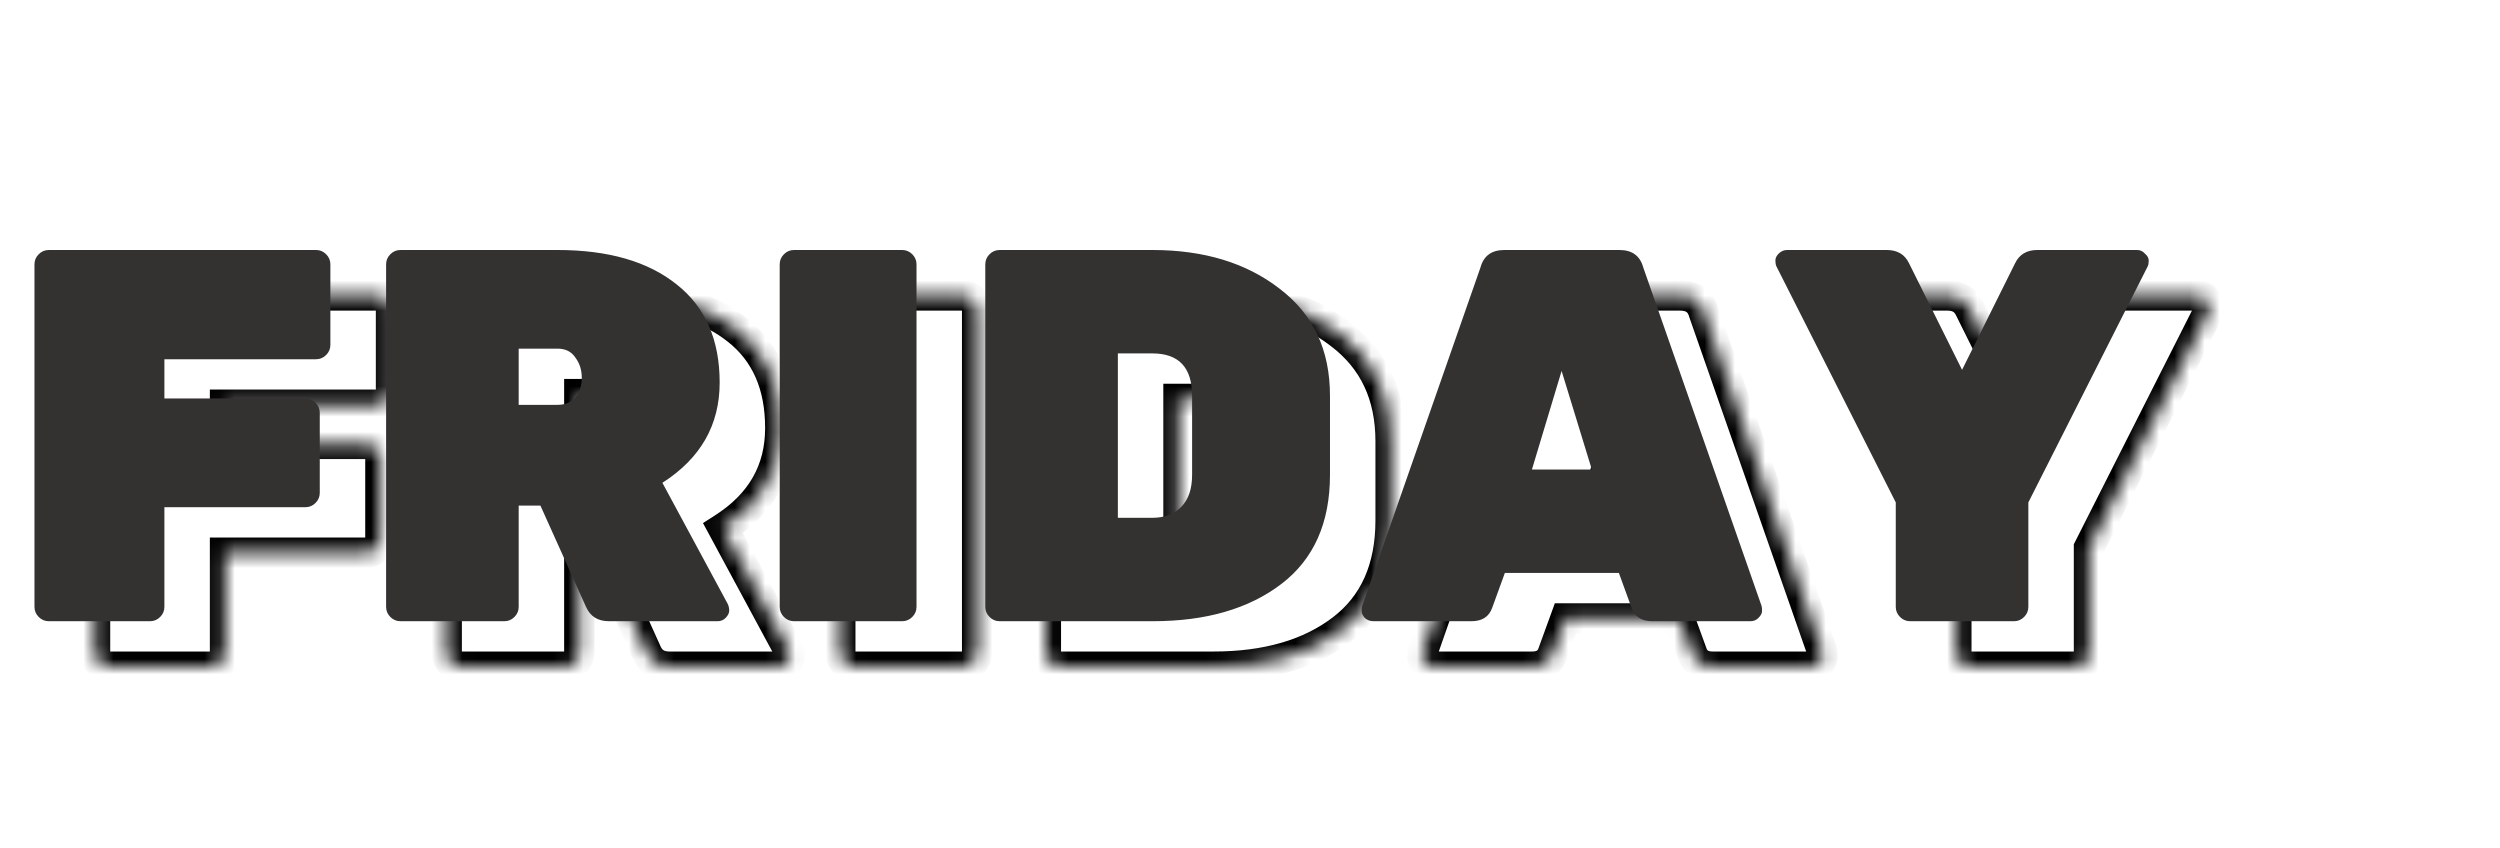 <svg width="165" height="56" viewBox="0 0 165 56" fill="none" xmlns="http://www.w3.org/2000/svg">
<mask id="path-1-inside-1_3_21" fill="white">
<path d="M7.22 19.5H24.86C25.117 19.5 25.338 19.593 25.525 19.78C25.712 19.967 25.805 20.188 25.805 20.445V25.765C25.805 26.022 25.712 26.243 25.525 26.43C25.338 26.617 25.117 26.71 24.86 26.71H14.85V29.3H24.16C24.417 29.3 24.638 29.393 24.825 29.58C25.012 29.767 25.105 29.988 25.105 30.245V35.53C25.105 35.787 25.012 36.008 24.825 36.195C24.638 36.382 24.417 36.475 24.16 36.475H14.85V43.055C14.85 43.312 14.757 43.533 14.57 43.72C14.383 43.907 14.162 44 13.905 44H7.22C6.963 44 6.742 43.907 6.555 43.72C6.368 43.533 6.275 43.312 6.275 43.055V20.445C6.275 20.188 6.368 19.967 6.555 19.78C6.742 19.593 6.963 19.5 7.22 19.5ZM52.023 42.845C52.093 42.985 52.128 43.137 52.128 43.3C52.128 43.463 52.046 43.627 51.883 43.79C51.743 43.93 51.568 44 51.358 44H44.183C43.46 44 42.958 43.685 42.678 43.055L39.668 36.37H38.233V43.055C38.233 43.312 38.14 43.533 37.953 43.72C37.766 43.907 37.545 44 37.288 44H30.428C30.171 44 29.95 43.907 29.763 43.72C29.576 43.533 29.483 43.312 29.483 43.055V20.445C29.483 20.188 29.576 19.967 29.763 19.78C29.95 19.593 30.171 19.5 30.428 19.5H40.788C44.148 19.5 46.773 20.258 48.663 21.775C50.553 23.268 51.498 25.427 51.498 28.25C51.498 31.05 50.238 33.255 47.718 34.865L52.023 42.845ZM38.233 26.01V29.72H40.788C41.301 29.72 41.698 29.557 41.978 29.23C42.258 28.88 42.398 28.448 42.398 27.935C42.398 27.422 42.258 26.978 41.978 26.605C41.721 26.208 41.325 26.01 40.788 26.01H38.233ZM63.545 44H56.405C56.148 44 55.926 43.907 55.74 43.72C55.553 43.533 55.46 43.312 55.46 43.055V20.445C55.46 20.188 55.553 19.967 55.74 19.78C55.926 19.593 56.148 19.5 56.405 19.5H63.545C63.801 19.5 64.023 19.593 64.21 19.78C64.396 19.967 64.49 20.188 64.49 20.445V43.055C64.49 43.312 64.396 43.533 64.21 43.72C64.023 43.907 63.801 44 63.545 44ZM69.974 19.5H80.054C83.461 19.5 86.261 20.352 88.454 22.055C90.671 23.735 91.779 26.092 91.779 29.125V34.34C91.779 37.513 90.706 39.917 88.559 41.55C86.412 43.183 83.589 44 80.089 44H69.974C69.717 44 69.496 43.907 69.309 43.72C69.122 43.533 69.029 43.312 69.029 43.055V20.445C69.029 20.188 69.122 19.967 69.309 19.78C69.496 19.593 69.717 19.5 69.974 19.5ZM77.779 26.325V37.175H80.054C80.847 37.175 81.477 36.942 81.944 36.475C82.434 35.985 82.679 35.273 82.679 34.34V29.125C82.679 27.258 81.804 26.325 80.054 26.325H77.779ZM103.286 19.5H110.881C111.721 19.5 112.246 19.885 112.456 20.655L120.261 42.985C120.284 43.055 120.296 43.172 120.296 43.335C120.296 43.475 120.214 43.627 120.051 43.79C119.911 43.93 119.736 44 119.526 44H113.051C112.351 44 111.896 43.708 111.686 43.125L110.846 40.815H103.321L102.481 43.125C102.271 43.708 101.816 44 101.116 44H94.641C94.431 44 94.244 43.93 94.081 43.79C93.941 43.627 93.871 43.475 93.871 43.335C93.871 43.172 93.882 43.055 93.906 42.985L101.711 20.655C101.921 19.885 102.446 19.5 103.286 19.5ZM105.106 33.99H109.061L107.066 27.48L105.106 33.99ZM136.926 44H130.066C129.81 44 129.588 43.907 129.401 43.72C129.215 43.533 129.121 43.312 129.121 43.055V36.16L121.246 20.585C121.2 20.492 121.176 20.363 121.176 20.2C121.176 20.037 121.246 19.885 121.386 19.745C121.55 19.582 121.736 19.5 121.946 19.5H128.526C129.226 19.5 129.716 19.792 129.996 20.375L133.496 27.41L136.996 20.375C137.276 19.792 137.766 19.5 138.466 19.5H145.046C145.256 19.5 145.431 19.582 145.571 19.745C145.735 19.885 145.816 20.037 145.816 20.2C145.816 20.363 145.793 20.492 145.746 20.585L137.871 36.16V43.055C137.871 43.312 137.778 43.533 137.591 43.72C137.405 43.907 137.183 44 136.926 44Z"/>
</mask>
<path d="M25.525 19.78L24.818 20.487L24.818 20.487L25.525 19.78ZM25.525 26.43L24.818 25.723L24.818 25.723L25.525 26.43ZM14.85 26.71V25.71H13.85V26.71H14.85ZM14.85 29.3H13.85V30.3H14.85V29.3ZM24.825 29.58L25.532 28.873L25.532 28.873L24.825 29.58ZM14.85 36.475V35.475H13.85V36.475H14.85ZM14.57 43.72L15.277 44.427L15.277 44.427L14.57 43.72ZM6.555 43.72L7.262 43.013L7.262 43.013L6.555 43.72ZM6.555 19.78L7.262 20.487L7.262 20.487L6.555 19.78ZM7.22 20.5H24.86V18.5H7.22V20.5ZM24.86 20.5C24.863 20.5 24.861 20.5 24.854 20.499C24.848 20.498 24.839 20.495 24.831 20.492C24.822 20.488 24.816 20.484 24.813 20.482C24.81 20.48 24.812 20.481 24.818 20.487L26.232 19.073C25.864 18.705 25.39 18.5 24.86 18.5V20.5ZM24.818 20.487C24.824 20.493 24.825 20.495 24.823 20.492C24.821 20.489 24.817 20.483 24.813 20.474C24.81 20.466 24.807 20.457 24.806 20.451C24.805 20.444 24.805 20.442 24.805 20.445H26.805C26.805 19.915 26.6 19.441 26.232 19.073L24.818 20.487ZM24.805 20.445V25.765H26.805V20.445H24.805ZM24.805 25.765C24.805 25.768 24.805 25.766 24.806 25.759C24.807 25.753 24.81 25.744 24.813 25.736C24.817 25.727 24.821 25.721 24.823 25.718C24.825 25.715 24.824 25.717 24.818 25.723L26.232 27.137C26.6 26.769 26.805 26.295 26.805 25.765H24.805ZM24.818 25.723C24.812 25.729 24.81 25.73 24.813 25.728C24.816 25.726 24.822 25.722 24.831 25.718C24.839 25.715 24.848 25.712 24.854 25.711C24.861 25.71 24.863 25.71 24.86 25.71V27.71C25.39 27.71 25.864 27.505 26.232 27.137L24.818 25.723ZM24.86 25.71H14.85V27.71H24.86V25.71ZM13.85 26.71V29.3H15.85V26.71H13.85ZM14.85 30.3H24.16V28.3H14.85V30.3ZM24.16 30.3C24.163 30.3 24.161 30.3 24.154 30.299C24.148 30.298 24.139 30.295 24.131 30.292C24.122 30.288 24.116 30.284 24.113 30.282C24.11 30.28 24.112 30.281 24.118 30.287L25.532 28.873C25.164 28.505 24.69 28.3 24.16 28.3V30.3ZM24.118 30.287C24.124 30.293 24.125 30.295 24.123 30.292C24.121 30.289 24.117 30.283 24.113 30.274C24.11 30.266 24.107 30.257 24.106 30.251C24.105 30.244 24.105 30.242 24.105 30.245H26.105C26.105 29.715 25.9 29.241 25.532 28.873L24.118 30.287ZM24.105 30.245V35.53H26.105V30.245H24.105ZM24.105 35.53C24.105 35.533 24.105 35.531 24.106 35.524C24.107 35.518 24.11 35.509 24.113 35.501C24.117 35.492 24.121 35.486 24.123 35.483C24.125 35.48 24.124 35.482 24.118 35.488L25.532 36.902C25.9 36.534 26.105 36.06 26.105 35.53H24.105ZM24.118 35.488C24.112 35.494 24.11 35.495 24.113 35.493C24.116 35.491 24.122 35.487 24.131 35.483C24.139 35.48 24.148 35.477 24.154 35.476C24.161 35.475 24.163 35.475 24.16 35.475V37.475C24.69 37.475 25.164 37.27 25.532 36.902L24.118 35.488ZM24.16 35.475H14.85V37.475H24.16V35.475ZM13.85 36.475V43.055H15.85V36.475H13.85ZM13.85 43.055C13.85 43.058 13.85 43.056 13.851 43.049C13.852 43.043 13.855 43.034 13.858 43.026C13.862 43.017 13.866 43.011 13.868 43.008C13.87 43.005 13.869 43.007 13.863 43.013L15.277 44.427C15.645 44.059 15.85 43.585 15.85 43.055H13.85ZM13.863 43.013C13.857 43.019 13.855 43.02 13.858 43.018C13.861 43.016 13.867 43.012 13.876 43.008C13.884 43.005 13.893 43.002 13.899 43.001C13.906 43 13.908 43 13.905 43V45C14.435 45 14.909 44.795 15.277 44.427L13.863 43.013ZM13.905 43H7.22V45H13.905V43ZM7.22 43C7.217 43 7.219 43 7.226 43.001C7.232 43.002 7.241 43.005 7.249 43.008C7.258 43.012 7.264 43.016 7.267 43.018C7.27 43.02 7.268 43.019 7.262 43.013L5.848 44.427C6.216 44.795 6.69 45 7.22 45V43ZM7.262 43.013C7.256 43.007 7.255 43.005 7.257 43.008C7.259 43.011 7.263 43.017 7.267 43.026C7.27 43.034 7.273 43.043 7.274 43.049C7.275 43.056 7.275 43.058 7.275 43.055H5.275C5.275 43.585 5.48 44.059 5.848 44.427L7.262 43.013ZM7.275 43.055V20.445H5.275V43.055H7.275ZM7.275 20.445C7.275 20.442 7.275 20.444 7.274 20.451C7.273 20.457 7.27 20.466 7.267 20.474C7.263 20.483 7.259 20.489 7.257 20.492C7.255 20.495 7.256 20.493 7.262 20.487L5.848 19.073C5.48 19.441 5.275 19.915 5.275 20.445H7.275ZM7.262 20.487C7.268 20.481 7.27 20.48 7.267 20.482C7.264 20.484 7.258 20.488 7.249 20.492C7.241 20.495 7.232 20.498 7.226 20.499C7.219 20.5 7.217 20.5 7.22 20.5V18.5C6.69 18.5 6.216 18.705 5.848 19.073L7.262 20.487ZM52.023 42.845L52.917 42.398L52.91 42.384L52.903 42.37L52.023 42.845ZM51.883 43.79L52.59 44.497L52.59 44.497L51.883 43.79ZM42.678 43.055L43.592 42.649L43.59 42.644L42.678 43.055ZM39.668 36.37L40.58 35.959L40.314 35.37H39.668V36.37ZM38.233 36.37V35.37H37.233V36.37H38.233ZM37.953 43.72L37.246 43.013L37.246 43.013L37.953 43.72ZM29.763 43.72L30.47 43.013L30.47 43.013L29.763 43.72ZM29.763 19.78L30.47 20.487L30.47 20.487L29.763 19.78ZM48.663 21.775L48.037 22.555L48.043 22.56L48.663 21.775ZM47.718 34.865L47.18 34.022L46.397 34.522L46.838 35.34L47.718 34.865ZM38.233 26.01V25.01H37.233V26.01H38.233ZM38.233 29.72H37.233V30.72H38.233V29.72ZM41.978 29.23L42.737 29.881L42.748 29.868L42.759 29.855L41.978 29.23ZM41.978 26.605L41.138 27.148L41.157 27.177L41.178 27.205L41.978 26.605ZM51.129 43.292C51.129 43.292 51.128 43.292 51.128 43.291C51.128 43.29 51.127 43.289 51.127 43.289C51.127 43.287 51.128 43.29 51.128 43.3H53.128C53.128 42.988 53.06 42.683 52.917 42.398L51.129 43.292ZM51.128 43.3C51.128 43.209 51.152 43.138 51.172 43.098C51.19 43.062 51.201 43.058 51.176 43.083L52.59 44.497C52.862 44.225 53.128 43.822 53.128 43.3H51.128ZM51.176 43.083C51.197 43.062 51.231 43.037 51.275 43.019C51.319 43.002 51.35 43 51.358 43V45C51.815 45 52.25 44.837 52.59 44.497L51.176 43.083ZM51.358 43H44.183V45H51.358V43ZM44.183 43C43.968 43 43.855 42.954 43.796 42.917C43.74 42.882 43.665 42.813 43.592 42.649L41.764 43.461C41.971 43.927 42.287 44.331 42.733 44.611C43.175 44.888 43.675 45 44.183 45V43ZM43.59 42.644L40.58 35.959L38.756 36.781L41.766 43.466L43.59 42.644ZM39.668 35.37H38.233V37.37H39.668V35.37ZM37.233 36.37V43.055H39.233V36.37H37.233ZM37.233 43.055C37.233 43.058 37.233 43.056 37.234 43.049C37.235 43.043 37.238 43.034 37.241 43.026C37.245 43.017 37.249 43.011 37.251 43.008C37.253 43.005 37.252 43.007 37.246 43.013L38.66 44.427C39.028 44.059 39.233 43.585 39.233 43.055H37.233ZM37.246 43.013C37.24 43.019 37.238 43.02 37.241 43.018C37.244 43.016 37.25 43.012 37.259 43.008C37.267 43.005 37.276 43.002 37.282 43.001C37.289 43 37.291 43 37.288 43V45C37.818 45 38.292 44.795 38.66 44.427L37.246 43.013ZM37.288 43H30.428V45H37.288V43ZM30.428 43C30.425 43 30.427 43 30.434 43.001C30.44 43.002 30.449 43.005 30.457 43.008C30.466 43.012 30.472 43.016 30.475 43.018C30.478 43.02 30.476 43.019 30.47 43.013L29.056 44.427C29.424 44.795 29.898 45 30.428 45V43ZM30.47 43.013C30.464 43.007 30.463 43.005 30.465 43.008C30.467 43.011 30.471 43.017 30.475 43.026C30.478 43.034 30.481 43.043 30.482 43.049C30.483 43.056 30.483 43.058 30.483 43.055H28.483C28.483 43.585 28.688 44.059 29.056 44.427L30.47 43.013ZM30.483 43.055V20.445H28.483V43.055H30.483ZM30.483 20.445C30.483 20.442 30.483 20.444 30.482 20.451C30.481 20.457 30.478 20.466 30.475 20.474C30.471 20.483 30.467 20.489 30.465 20.492C30.463 20.495 30.464 20.493 30.47 20.487L29.056 19.073C28.688 19.441 28.483 19.915 28.483 20.445H30.483ZM30.47 20.487C30.476 20.481 30.478 20.48 30.475 20.482C30.472 20.484 30.466 20.488 30.457 20.492C30.449 20.495 30.44 20.498 30.434 20.499C30.427 20.5 30.425 20.5 30.428 20.5V18.5C29.898 18.5 29.424 18.705 29.056 19.073L30.47 20.487ZM30.428 20.5H40.788V18.5H30.428V20.5ZM40.788 20.5C44.007 20.5 46.382 21.227 48.037 22.555L49.289 20.995C47.164 19.29 44.289 18.5 40.788 18.5V20.5ZM48.043 22.56C49.65 23.829 50.498 25.674 50.498 28.25H52.498C52.498 25.18 51.456 22.707 49.283 20.99L48.043 22.56ZM50.498 28.25C50.498 30.682 49.435 32.581 47.18 34.022L48.256 35.708C51.041 33.929 52.498 31.418 52.498 28.25H50.498ZM46.838 35.34L51.143 43.32L52.903 42.37L48.598 34.39L46.838 35.34ZM37.233 26.01V29.72H39.233V26.01H37.233ZM38.233 30.72H40.788V28.72H38.233V30.72ZM40.788 30.72C41.531 30.72 42.23 30.472 42.737 29.881L41.219 28.579C41.166 28.641 41.071 28.72 40.788 28.72V30.72ZM42.759 29.855C43.201 29.302 43.398 28.641 43.398 27.935H41.398C41.398 28.256 41.315 28.458 41.197 28.605L42.759 29.855ZM43.398 27.935C43.398 27.228 43.201 26.569 42.778 26.005L41.178 27.205C41.315 27.388 41.398 27.615 41.398 27.935H43.398ZM42.818 26.062C42.349 25.338 41.61 25.01 40.788 25.01V27.01C41.04 27.01 41.094 27.079 41.138 27.148L42.818 26.062ZM40.788 25.01H38.233V27.01H40.788V25.01ZM55.74 43.72L56.447 43.013L56.447 43.013L55.74 43.72ZM55.74 19.78L56.447 20.487L56.447 20.487L55.74 19.78ZM64.21 19.78L64.917 19.073L64.917 19.073L64.21 19.78ZM64.21 43.72L64.917 44.427L64.917 44.427L64.21 43.72ZM63.545 43H56.405V45H63.545V43ZM56.405 43C56.401 43 56.404 43 56.41 43.001C56.417 43.002 56.425 43.005 56.434 43.008C56.443 43.012 56.449 43.016 56.452 43.018C56.455 43.02 56.453 43.019 56.447 43.013L55.032 44.427C55.401 44.795 55.874 45 56.405 45V43ZM56.447 43.013C56.441 43.007 56.44 43.005 56.442 43.008C56.444 43.011 56.448 43.017 56.451 43.026C56.455 43.034 56.457 43.043 56.459 43.049C56.46 43.056 56.46 43.058 56.46 43.055H54.46C54.46 43.585 54.664 44.059 55.032 44.427L56.447 43.013ZM56.46 43.055V20.445H54.46V43.055H56.46ZM56.46 20.445C56.46 20.442 56.46 20.444 56.459 20.451C56.457 20.457 56.455 20.466 56.451 20.474C56.448 20.483 56.444 20.489 56.442 20.492C56.44 20.495 56.441 20.493 56.447 20.487L55.032 19.073C54.664 19.441 54.46 19.915 54.46 20.445H56.46ZM56.447 20.487C56.453 20.481 56.455 20.48 56.452 20.482C56.449 20.484 56.443 20.488 56.434 20.492C56.425 20.495 56.417 20.498 56.41 20.499C56.404 20.5 56.401 20.5 56.405 20.5V18.5C55.874 18.5 55.401 18.705 55.032 19.073L56.447 20.487ZM56.405 20.5H63.545V18.5H56.405V20.5ZM63.545 20.5C63.548 20.5 63.546 20.5 63.539 20.499C63.532 20.498 63.524 20.495 63.515 20.492C63.507 20.488 63.501 20.484 63.498 20.482C63.495 20.48 63.496 20.481 63.502 20.487L64.917 19.073C64.549 18.705 64.075 18.5 63.545 18.5V20.5ZM63.502 20.487C63.508 20.493 63.509 20.495 63.507 20.492C63.505 20.489 63.502 20.483 63.498 20.474C63.494 20.466 63.492 20.457 63.491 20.451C63.489 20.444 63.49 20.442 63.49 20.445H65.49C65.49 19.915 65.285 19.441 64.917 19.073L63.502 20.487ZM63.49 20.445V43.055H65.49V20.445H63.49ZM63.49 43.055C63.49 43.058 63.489 43.056 63.491 43.049C63.492 43.043 63.494 43.034 63.498 43.026C63.502 43.017 63.505 43.011 63.507 43.008C63.509 43.005 63.508 43.007 63.502 43.013L64.917 44.427C65.285 44.059 65.49 43.585 65.49 43.055H63.49ZM63.502 43.013C63.496 43.019 63.495 43.02 63.498 43.018C63.501 43.016 63.507 43.012 63.515 43.008C63.524 43.005 63.532 43.002 63.539 43.001C63.546 43 63.548 43 63.545 43V45C64.075 45 64.549 44.795 64.917 44.427L63.502 43.013ZM88.454 22.055L87.841 22.845L87.85 22.852L88.454 22.055ZM69.309 43.72L70.016 43.013L70.016 43.013L69.309 43.72ZM69.309 19.78L70.016 20.487L70.016 20.487L69.309 19.78ZM77.779 26.325V25.325H76.779V26.325H77.779ZM77.779 37.175H76.779V38.175H77.779V37.175ZM81.944 36.475L81.237 35.768L81.237 35.768L81.944 36.475ZM69.974 20.5H80.054V18.5H69.974V20.5ZM80.054 20.5C83.29 20.5 85.859 21.306 87.841 22.845L89.067 21.265C86.662 19.397 83.631 18.5 80.054 18.5V20.5ZM87.85 22.852C89.792 24.324 90.779 26.372 90.779 29.125H92.779C92.779 25.811 91.549 23.146 89.058 21.258L87.85 22.852ZM90.779 29.125V34.34H92.779V29.125H90.779ZM90.779 34.34C90.779 37.263 89.806 39.345 87.953 40.754L89.164 42.346C91.605 40.489 92.779 37.764 92.779 34.34H90.779ZM87.953 40.754C86.026 42.22 83.436 43 80.089 43V45C83.742 45 86.798 44.146 89.164 42.346L87.953 40.754ZM80.089 43H69.974V45H80.089V43ZM69.974 43C69.971 43 69.973 43 69.98 43.001C69.986 43.002 69.995 43.005 70.003 43.008C70.012 43.012 70.018 43.016 70.021 43.018C70.024 43.02 70.022 43.019 70.016 43.013L68.602 44.427C68.97 44.795 69.444 45 69.974 45V43ZM70.016 43.013C70.01 43.007 70.009 43.005 70.011 43.008C70.013 43.011 70.017 43.017 70.02 43.026C70.024 43.034 70.027 43.043 70.028 43.049C70.029 43.056 70.029 43.058 70.029 43.055H68.029C68.029 43.585 68.234 44.059 68.602 44.427L70.016 43.013ZM70.029 43.055V20.445H68.029V43.055H70.029ZM70.029 20.445C70.029 20.442 70.029 20.444 70.028 20.451C70.027 20.457 70.024 20.466 70.02 20.474C70.017 20.483 70.013 20.489 70.011 20.492C70.009 20.495 70.01 20.493 70.016 20.487L68.602 19.073C68.234 19.441 68.029 19.915 68.029 20.445H70.029ZM70.016 20.487C70.022 20.481 70.024 20.48 70.021 20.482C70.018 20.484 70.012 20.488 70.003 20.492C69.995 20.495 69.986 20.498 69.98 20.499C69.973 20.5 69.971 20.5 69.974 20.5V18.5C69.444 18.5 68.97 18.705 68.602 19.073L70.016 20.487ZM76.779 26.325V37.175H78.779V26.325H76.779ZM77.779 38.175H80.054V36.175H77.779V38.175ZM80.054 38.175C81.055 38.175 81.96 37.873 82.651 37.182L81.237 35.768C80.995 36.01 80.639 36.175 80.054 36.175V38.175ZM82.651 37.182C83.386 36.447 83.679 35.444 83.679 34.34H81.679C81.679 35.103 81.481 35.523 81.237 35.768L82.651 37.182ZM83.679 34.34V29.125H81.679V34.34H83.679ZM83.679 29.125C83.679 28.053 83.429 27.063 82.752 26.341C82.064 25.607 81.1 25.325 80.054 25.325V27.325C80.758 27.325 81.106 27.51 81.293 27.709C81.491 27.92 81.679 28.33 81.679 29.125H83.679ZM80.054 25.325H77.779V27.325H80.054V25.325ZM112.456 20.655L111.491 20.918L111.5 20.952L111.512 20.985L112.456 20.655ZM120.261 42.985L121.209 42.669L121.207 42.662L121.205 42.655L120.261 42.985ZM120.051 43.79L119.344 43.083L119.344 43.083L120.051 43.79ZM111.686 43.125L112.627 42.786L112.625 42.783L111.686 43.125ZM110.846 40.815L111.785 40.473L111.546 39.815H110.846V40.815ZM103.321 40.815V39.815H102.62L102.381 40.473L103.321 40.815ZM102.481 43.125L101.541 42.783L101.54 42.786L102.481 43.125ZM94.081 43.79L93.321 44.441L93.371 44.499L93.43 44.549L94.081 43.79ZM93.906 42.985L92.962 42.655L92.959 42.662L92.957 42.669L93.906 42.985ZM101.711 20.655L102.655 20.985L102.666 20.952L102.675 20.918L101.711 20.655ZM105.106 33.99L104.148 33.702L103.76 34.99H105.106V33.99ZM109.061 33.99V34.99H110.413L110.017 33.697L109.061 33.99ZM107.066 27.48L108.022 27.187L107.057 24.039L106.108 27.192L107.066 27.48ZM103.286 20.5H110.881V18.5H103.286V20.5ZM110.881 20.5C111.15 20.5 111.266 20.561 111.313 20.595C111.355 20.626 111.432 20.701 111.491 20.918L113.42 20.392C113.27 19.84 112.979 19.337 112.496 18.982C112.018 18.632 111.452 18.5 110.881 18.5V20.5ZM111.512 20.985L119.317 43.315L121.205 42.655L113.4 20.325L111.512 20.985ZM119.312 43.301C119.306 43.283 119.302 43.267 119.299 43.256C119.296 43.245 119.294 43.236 119.293 43.23C119.291 43.22 119.291 43.218 119.292 43.224C119.293 43.231 119.294 43.244 119.294 43.263C119.295 43.282 119.296 43.306 119.296 43.335H121.296C121.296 43.162 121.288 42.904 121.209 42.669L119.312 43.301ZM119.296 43.335C119.296 43.206 119.334 43.116 119.354 43.08C119.372 43.046 119.378 43.048 119.344 43.083L120.758 44.497C120.993 44.262 121.296 43.868 121.296 43.335H119.296ZM119.344 43.083C119.364 43.062 119.399 43.037 119.443 43.019C119.486 43.002 119.518 43 119.526 43V45C119.983 45 120.418 44.837 120.758 44.497L119.344 43.083ZM119.526 43H113.051V45H119.526V43ZM113.051 43C112.836 43 112.749 42.956 112.724 42.939C112.709 42.93 112.668 42.903 112.627 42.786L110.745 43.464C110.913 43.931 111.205 44.341 111.645 44.623C112.075 44.899 112.565 45 113.051 45V43ZM112.625 42.783L111.785 40.473L109.906 41.157L110.746 43.467L112.625 42.783ZM110.846 39.815H103.321V41.815H110.846V39.815ZM102.381 40.473L101.541 42.783L103.42 43.467L104.26 41.157L102.381 40.473ZM101.54 42.786C101.498 42.903 101.458 42.93 101.442 42.939C101.417 42.956 101.33 43 101.116 43V45C101.601 45 102.092 44.899 102.522 44.623C102.961 44.341 103.253 43.931 103.422 43.464L101.54 42.786ZM101.116 43H94.641V45H101.116V43ZM94.641 43C94.649 43 94.669 43.002 94.694 43.011C94.706 43.015 94.715 43.02 94.722 43.024C94.729 43.029 94.732 43.031 94.731 43.031L93.43 44.549C93.77 44.84 94.186 45 94.641 45V43ZM94.84 43.139C94.814 43.109 94.818 43.107 94.831 43.135C94.845 43.165 94.871 43.235 94.871 43.335H92.871C92.871 43.813 93.106 44.189 93.321 44.441L94.84 43.139ZM94.871 43.335C94.871 43.306 94.871 43.282 94.872 43.263C94.873 43.244 94.874 43.231 94.874 43.224C94.875 43.218 94.875 43.22 94.873 43.23C94.872 43.236 94.871 43.245 94.868 43.256C94.865 43.267 94.861 43.283 94.854 43.301L92.957 42.669C92.879 42.904 92.871 43.162 92.871 43.335H94.871ZM94.85 43.315L102.655 20.985L100.767 20.325L92.962 42.655L94.85 43.315ZM102.675 20.918C102.735 20.701 102.811 20.626 102.853 20.595C102.9 20.561 103.017 20.5 103.286 20.5V18.5C102.715 18.5 102.149 18.632 101.671 18.982C101.188 19.337 100.897 19.84 100.746 20.392L102.675 20.918ZM105.106 34.99H109.061V32.99H105.106V34.99ZM110.017 33.697L108.022 27.187L106.11 27.773L108.105 34.283L110.017 33.697ZM106.108 27.192L104.148 33.702L106.063 34.278L108.023 27.768L106.108 27.192ZM129.401 43.72L128.694 44.427L128.694 44.427L129.401 43.72ZM129.121 36.16H130.121V35.922L130.014 35.709L129.121 36.16ZM121.246 20.585L120.352 21.032L120.354 21.036L121.246 20.585ZM121.386 19.745L122.093 20.452L122.093 20.452L121.386 19.745ZM129.996 20.375L129.095 20.808L129.101 20.82L129.996 20.375ZM133.496 27.41L132.601 27.855L133.496 29.655L134.391 27.855L133.496 27.41ZM136.996 20.375L137.892 20.82L137.898 20.808L136.996 20.375ZM145.571 19.745L144.812 20.396L144.862 20.454L144.92 20.504L145.571 19.745ZM145.746 20.585L146.639 21.036L146.641 21.032L145.746 20.585ZM137.871 36.16L136.979 35.709L136.871 35.922V36.16H137.871ZM137.591 43.72L138.298 44.427L138.298 44.427L137.591 43.72ZM136.926 43H130.066V45H136.926V43ZM130.066 43C130.063 43 130.065 43 130.072 43.001C130.078 43.002 130.087 43.005 130.095 43.008C130.104 43.012 130.11 43.016 130.113 43.018C130.116 43.02 130.114 43.019 130.108 43.013L128.694 44.427C129.062 44.795 129.536 45 130.066 45V43ZM130.108 43.013C130.102 43.007 130.101 43.005 130.103 43.008C130.105 43.011 130.109 43.017 130.113 43.026C130.116 43.034 130.119 43.043 130.12 43.049C130.121 43.056 130.121 43.058 130.121 43.055H128.121C128.121 43.585 128.326 44.059 128.694 44.427L130.108 43.013ZM130.121 43.055V36.16H128.121V43.055H130.121ZM130.014 35.709L122.139 20.134L120.354 21.036L128.229 36.611L130.014 35.709ZM122.141 20.138C122.169 20.194 122.176 20.233 122.178 20.24C122.179 20.247 122.176 20.236 122.176 20.2H120.176C120.176 20.44 120.207 20.743 120.352 21.032L122.141 20.138ZM122.176 20.2C122.176 20.266 122.161 20.33 122.137 20.383C122.114 20.432 122.092 20.454 122.093 20.452L120.679 19.038C120.394 19.323 120.176 19.717 120.176 20.2H122.176ZM122.093 20.452C122.098 20.447 122.085 20.462 122.049 20.477C122.013 20.494 121.975 20.5 121.946 20.5V18.5C121.443 18.5 121.009 18.708 120.679 19.038L122.093 20.452ZM121.946 20.5H128.526V18.5H121.946V20.5ZM128.526 20.5C128.737 20.5 128.849 20.543 128.907 20.578C128.961 20.61 129.028 20.669 129.095 20.808L130.898 19.942C130.684 19.498 130.366 19.119 129.93 18.86C129.499 18.603 129.015 18.5 128.526 18.5V20.5ZM129.101 20.82L132.601 27.855L134.391 26.965L130.891 19.93L129.101 20.82ZM134.391 27.855L137.891 20.82L136.101 19.93L132.601 26.965L134.391 27.855ZM137.898 20.808C137.964 20.669 138.031 20.61 138.085 20.578C138.144 20.543 138.255 20.5 138.466 20.5V18.5C137.977 18.5 137.494 18.603 137.062 18.86C136.626 19.119 136.308 19.498 136.095 19.942L137.898 20.808ZM138.466 20.5H145.046V18.5H138.466V20.5ZM145.046 20.5C145.018 20.5 144.968 20.494 144.912 20.467C144.857 20.442 144.824 20.41 144.812 20.396L146.33 19.094C146.006 18.715 145.556 18.5 145.046 18.5V20.5ZM144.92 20.504C144.931 20.513 144.904 20.494 144.874 20.438C144.841 20.376 144.816 20.293 144.816 20.2H146.816C146.816 19.659 146.532 19.252 146.222 18.986L144.92 20.504ZM144.816 20.2C144.816 20.236 144.813 20.247 144.815 20.24C144.816 20.233 144.824 20.194 144.852 20.138L146.641 21.032C146.785 20.743 146.816 20.44 146.816 20.2H144.816ZM144.854 20.134L136.979 35.709L138.764 36.611L146.639 21.036L144.854 20.134ZM136.871 36.16V43.055H138.871V36.16H136.871ZM136.871 43.055C136.871 43.058 136.871 43.056 136.872 43.049C136.873 43.043 136.876 43.034 136.88 43.026C136.883 43.017 136.887 43.011 136.889 43.008C136.891 43.005 136.89 43.007 136.884 43.013L138.298 44.427C138.666 44.059 138.871 43.585 138.871 43.055H136.871ZM136.884 43.013C136.878 43.019 136.876 43.02 136.879 43.018C136.882 43.016 136.888 43.012 136.897 43.008C136.906 43.005 136.914 43.002 136.921 43.001C136.927 43 136.929 43 136.926 43V45C137.456 45 137.93 44.795 138.298 44.427L136.884 43.013Z" fill="black" mask="url(#path-1-inside-1_3_21)"/>
<path d="M3.22 16.5H20.86C21.117 16.5 21.338 16.593 21.525 16.78C21.712 16.967 21.805 17.188 21.805 17.445V22.765C21.805 23.022 21.712 23.243 21.525 23.43C21.338 23.617 21.117 23.71 20.86 23.71H10.85V26.3H20.16C20.417 26.3 20.638 26.393 20.825 26.58C21.012 26.767 21.105 26.988 21.105 27.245V32.53C21.105 32.787 21.012 33.008 20.825 33.195C20.638 33.382 20.417 33.475 20.16 33.475H10.85V40.055C10.85 40.312 10.757 40.533 10.57 40.72C10.383 40.907 10.162 41 9.905 41H3.22C2.963 41 2.742 40.907 2.555 40.72C2.368 40.533 2.275 40.312 2.275 40.055V17.445C2.275 17.188 2.368 16.967 2.555 16.78C2.742 16.593 2.963 16.5 3.22 16.5ZM48.023 39.845C48.093 39.985 48.128 40.137 48.128 40.3C48.128 40.463 48.046 40.627 47.883 40.79C47.743 40.93 47.568 41 47.358 41H40.183C39.46 41 38.958 40.685 38.678 40.055L35.668 33.37H34.233V40.055C34.233 40.312 34.14 40.533 33.953 40.72C33.766 40.907 33.545 41 33.288 41H26.428C26.171 41 25.95 40.907 25.763 40.72C25.576 40.533 25.483 40.312 25.483 40.055V17.445C25.483 17.188 25.576 16.967 25.763 16.78C25.95 16.593 26.171 16.5 26.428 16.5H36.788C40.148 16.5 42.773 17.258 44.663 18.775C46.553 20.268 47.498 22.427 47.498 25.25C47.498 28.05 46.238 30.255 43.718 31.865L48.023 39.845ZM34.233 23.01V26.72H36.788C37.301 26.72 37.698 26.557 37.978 26.23C38.258 25.88 38.398 25.448 38.398 24.935C38.398 24.422 38.258 23.978 37.978 23.605C37.721 23.208 37.325 23.01 36.788 23.01H34.233ZM59.545 41H52.405C52.148 41 51.926 40.907 51.74 40.72C51.553 40.533 51.46 40.312 51.46 40.055V17.445C51.46 17.188 51.553 16.967 51.74 16.78C51.926 16.593 52.148 16.5 52.405 16.5H59.545C59.801 16.5 60.023 16.593 60.21 16.78C60.396 16.967 60.49 17.188 60.49 17.445V40.055C60.49 40.312 60.396 40.533 60.21 40.72C60.023 40.907 59.801 41 59.545 41ZM65.974 16.5H76.054C79.461 16.5 82.261 17.352 84.454 19.055C86.671 20.735 87.779 23.092 87.779 26.125V31.34C87.779 34.513 86.706 36.917 84.559 38.55C82.412 40.183 79.589 41 76.089 41H65.974C65.717 41 65.496 40.907 65.309 40.72C65.122 40.533 65.029 40.312 65.029 40.055V17.445C65.029 17.188 65.122 16.967 65.309 16.78C65.496 16.593 65.717 16.5 65.974 16.5ZM73.779 23.325V34.175H76.054C76.847 34.175 77.477 33.942 77.944 33.475C78.434 32.985 78.679 32.273 78.679 31.34V26.125C78.679 24.258 77.804 23.325 76.054 23.325H73.779ZM99.286 16.5H106.881C107.721 16.5 108.246 16.885 108.456 17.655L116.261 39.985C116.284 40.055 116.296 40.172 116.296 40.335C116.296 40.475 116.214 40.627 116.051 40.79C115.911 40.93 115.736 41 115.526 41H109.051C108.351 41 107.896 40.708 107.686 40.125L106.846 37.815H99.321L98.481 40.125C98.271 40.708 97.816 41 97.116 41H90.641C90.431 41 90.244 40.93 90.081 40.79C89.941 40.627 89.871 40.475 89.871 40.335C89.871 40.172 89.882 40.055 89.906 39.985L97.711 17.655C97.921 16.885 98.446 16.5 99.286 16.5ZM101.106 30.99H105.061L103.066 24.48L101.106 30.99ZM132.926 41H126.066C125.81 41 125.588 40.907 125.401 40.72C125.215 40.533 125.121 40.312 125.121 40.055V33.16L117.246 17.585C117.2 17.492 117.176 17.363 117.176 17.2C117.176 17.037 117.246 16.885 117.386 16.745C117.55 16.582 117.736 16.5 117.946 16.5H124.526C125.226 16.5 125.716 16.792 125.996 17.375L129.496 24.41L132.996 17.375C133.276 16.792 133.766 16.5 134.466 16.5H141.046C141.256 16.5 141.431 16.582 141.571 16.745C141.735 16.885 141.816 17.037 141.816 17.2C141.816 17.363 141.793 17.492 141.746 17.585L133.871 33.16V40.055C133.871 40.312 133.778 40.533 133.591 40.72C133.405 40.907 133.183 41 132.926 41Z" fill="#343131"/>
</svg>
